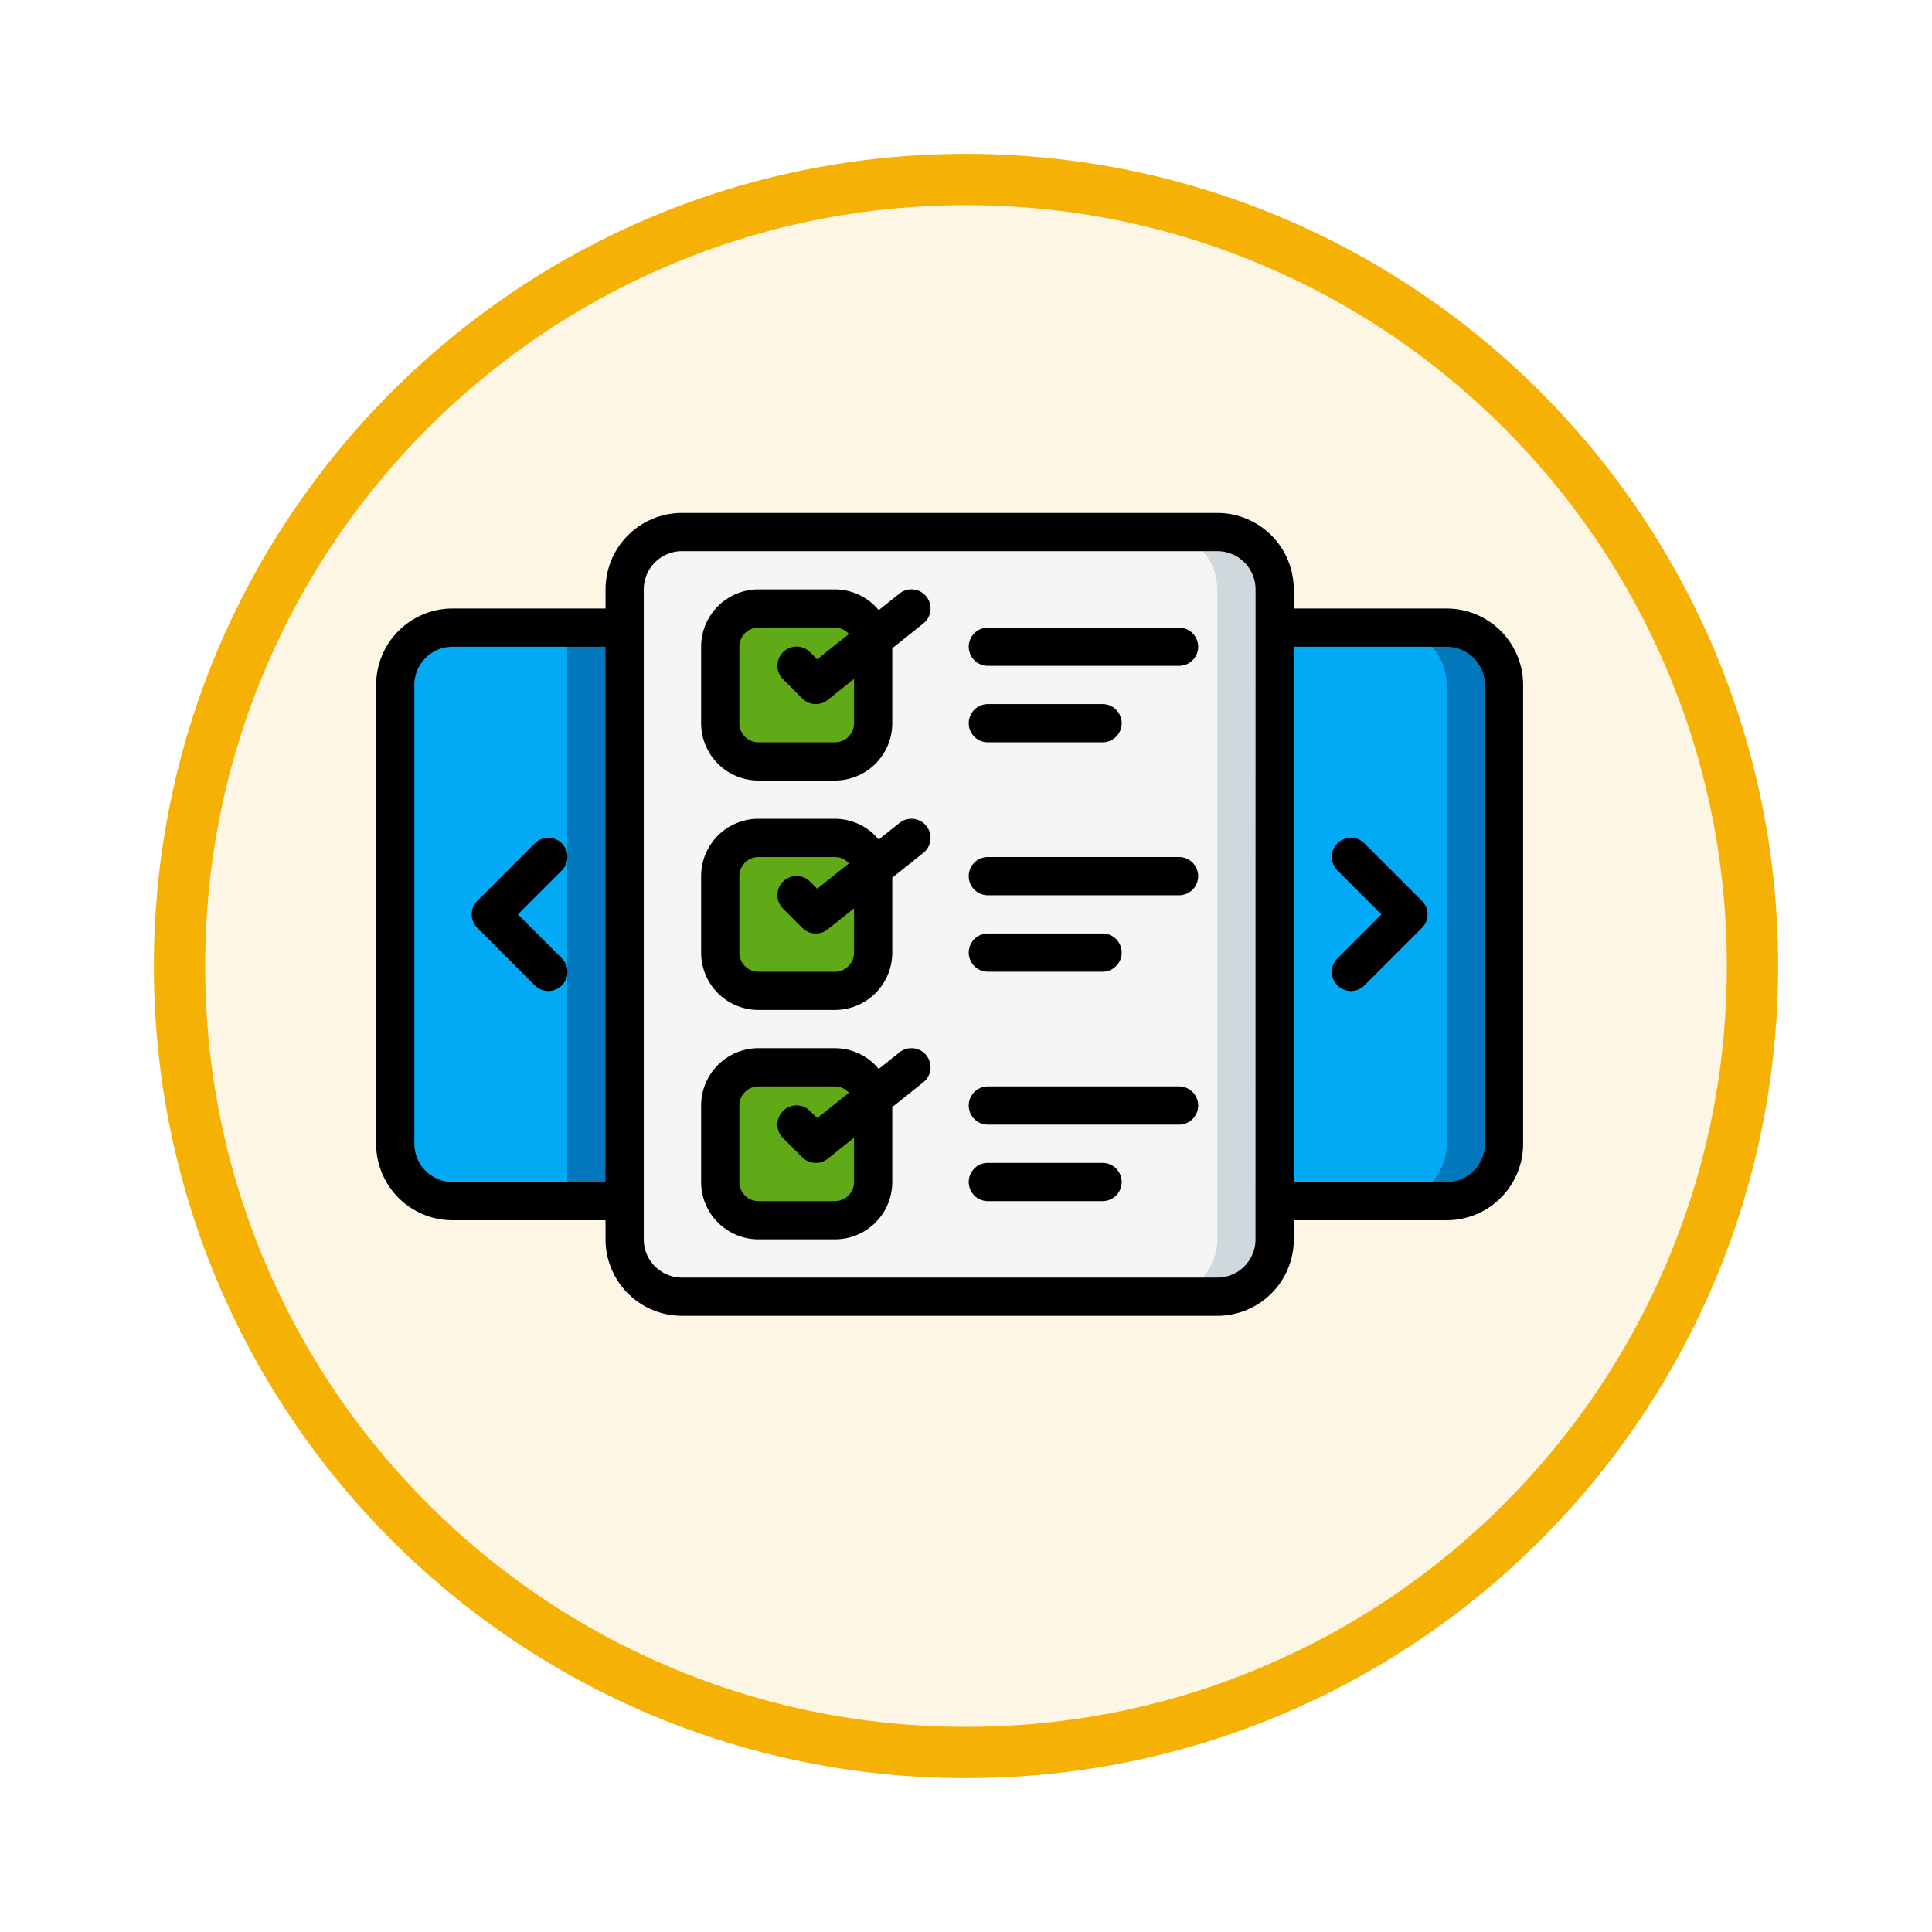 <svg xmlns="http://www.w3.org/2000/svg" xmlns:xlink="http://www.w3.org/1999/xlink" width="113" height="113" viewBox="0 0 113 113">
  <defs>
    <filter id="Trazado_982547" x="0" y="0" width="113" height="113" filterUnits="userSpaceOnUse">
      <feOffset dy="3" input="SourceAlpha"/>
      <feGaussianBlur stdDeviation="3" result="blur"/>
      <feFlood flood-opacity="0.161"/>
      <feComposite operator="in" in2="blur"/>
      <feComposite in="SourceGraphic"/>
    </filter>
  </defs>
  <g id="Grupo_1226271" data-name="Grupo 1226271" transform="translate(-324.656 -2260)">
    <g id="Grupo_1226084" data-name="Grupo 1226084" transform="translate(333.656 2266)">
      <g id="Grupo_1225173" data-name="Grupo 1225173">
        <g id="Grupo_1224643" data-name="Grupo 1224643">
          <g id="Grupo_1224291" data-name="Grupo 1224291">
            <g id="Grupo_1224091" data-name="Grupo 1224091">
              <g id="Grupo_1223183" data-name="Grupo 1223183" transform="translate(0)">
                <g id="Grupo_1211217" data-name="Grupo 1211217">
                  <g id="Grupo_1210736" data-name="Grupo 1210736">
                    <g id="Grupo_1210537" data-name="Grupo 1210537">
                      <g id="Grupo_1164202" data-name="Grupo 1164202">
                        <g id="Grupo_1158168" data-name="Grupo 1158168">
                          <g id="Grupo_1152576" data-name="Grupo 1152576">
                            <g id="Grupo_1148633" data-name="Grupo 1148633">
                              <g id="Grupo_1148525" data-name="Grupo 1148525">
                                <g transform="matrix(1, 0, 0, 1, -9, -6)" filter="url(#Trazado_982547)">
                                  <g id="Trazado_982547-2" data-name="Trazado 982547" transform="translate(9 6)" fill="#fdf6e4">
                                    <path d="M 47.5 93.5 C 41.289 93.5 35.265 92.284 29.595 89.886 C 24.118 87.569 19.198 84.252 14.973 80.027 C 10.748 75.802 7.431 70.882 5.114 65.405 C 2.716 59.735 1.5 53.711 1.5 47.5 C 1.5 41.289 2.716 35.265 5.114 29.595 C 7.431 24.118 10.748 19.198 14.973 14.973 C 19.198 10.748 24.118 7.431 29.595 5.114 C 35.265 2.716 41.289 1.5 47.5 1.5 C 53.711 1.5 59.735 2.716 65.405 5.114 C 70.882 7.431 75.802 10.748 80.027 14.973 C 84.252 19.198 87.569 24.118 89.886 29.595 C 92.284 35.265 93.5 41.289 93.5 47.5 C 93.5 53.711 92.284 59.735 89.886 65.405 C 87.569 70.882 84.252 75.802 80.027 80.027 C 75.802 84.252 70.882 87.569 65.405 89.886 C 59.735 92.284 53.711 93.5 47.5 93.5 Z" stroke="none"/>
                                    <path d="M 47.5 3 C 41.491 3 35.664 4.176 30.18 6.496 C 24.881 8.737 20.122 11.946 16.034 16.034 C 11.946 20.122 8.737 24.881 6.496 30.18 C 4.176 35.664 3 41.491 3 47.5 C 3 53.509 4.176 59.336 6.496 64.82 C 8.737 70.119 11.946 74.878 16.034 78.966 C 20.122 83.054 24.881 86.263 30.18 88.504 C 35.664 90.824 41.491 92 47.5 92 C 53.509 92 59.336 90.824 64.82 88.504 C 70.119 86.263 74.878 83.054 78.966 78.966 C 83.054 74.878 86.263 70.119 88.504 64.82 C 90.824 59.336 92 53.509 92 47.5 C 92 41.491 90.824 35.664 88.504 30.18 C 86.263 24.881 83.054 20.122 78.966 16.034 C 74.878 11.946 70.119 8.737 64.82 6.496 C 59.336 4.176 53.509 3 47.5 3 M 47.5 -7.62939453125e-06 C 73.734 -7.62939453125e-06 95 21.266 95 47.5 C 95 73.734 73.734 95 47.5 95 C 21.266 95 -7.62939453125e-06 73.734 -7.62939453125e-06 47.5 C -7.62939453125e-06 21.266 21.266 -7.62939453125e-06 47.5 -7.62939453125e-06 Z" stroke="none" fill="#f5b104"/>
                                  </g>
                                </g>
                              </g>
                            </g>
                          </g>
                        </g>
                      </g>
                    </g>
                  </g>
                </g>
              </g>
            </g>
          </g>
        </g>
      </g>
    </g>
    <g id="slideshow_5766990" transform="translate(346.656 2281)">
      <rect id="Rectángulo_422427" data-name="Rectángulo 422427" width="38" height="44" rx="3" transform="translate(14.543 10.48)" fill="#f5f5f5"/>
      <path id="Trazado_1057966" data-name="Trazado 1057966" d="M44.354,10H41a3.354,3.354,0,0,1,3.354,3.354V51.37A3.354,3.354,0,0,1,41,54.724h3.354a3.354,3.354,0,0,0,3.354-3.354V13.354A3.354,3.354,0,0,0,44.354,10Z" transform="translate(4.842 0.118)" fill="#cfd8dc"/>
      <path id="Trazado_1057967" data-name="Trazado 1057967" d="M14.417,15V48.543H4.354A3.354,3.354,0,0,1,1,45.189V18.354A3.354,3.354,0,0,1,4.354,15Z" transform="translate(0.118 0.709)" fill="#02a9f4"/>
      <path id="Trazado_1057968" data-name="Trazado 1057968" d="M10,15h3.354V48.543H10Z" transform="translate(1.181 0.709)" fill="#0377bc"/>
      <path id="Trazado_1057969" data-name="Trazado 1057969" d="M60.417,18.354V45.189a3.354,3.354,0,0,1-3.354,3.354H47V15H57.063a3.354,3.354,0,0,1,3.354,3.354Z" transform="translate(5.551 0.709)" fill="#02a9f4"/>
      <path id="Trazado_1057970" data-name="Trazado 1057970" d="M56.354,15H53a3.354,3.354,0,0,1,3.354,3.354V45.189A3.354,3.354,0,0,1,53,48.543h3.354a3.354,3.354,0,0,0,3.354-3.354V18.354A3.354,3.354,0,0,0,56.354,15Z" transform="translate(6.26 0.709)" fill="#0377bc"/>
      <g id="Grupo_1226270" data-name="Grupo 1226270" transform="translate(20.126 14.591)">
        <rect id="Rectángulo_422428" data-name="Rectángulo 422428" width="9" height="9" rx="2" transform="translate(0.417 -0.11)" fill="#60a917"/>
        <rect id="Rectángulo_422429" data-name="Rectángulo 422429" width="9" height="8" rx="2" transform="translate(0.417 13.89)" fill="#60a917"/>
        <rect id="Rectángulo_422430" data-name="Rectángulo 422430" width="9" height="9" rx="2" transform="translate(0.417 26.89)" fill="#60a917"/>
      </g>
      <path id="Trazado_1057971" data-name="Trazado 1057971" d="M7.7,30.472l2.564-2.564a1.118,1.118,0,1,0-1.581-1.581L5.328,29.682a1.118,1.118,0,0,0,0,1.581l3.354,3.354a1.118,1.118,0,1,0,1.581-1.581Z" transform="translate(0.591 2.008)"/>
      <path id="Trazado_1057972" data-name="Trazado 1057972" d="M62.614,14.591H53.669V13.472A4.472,4.472,0,0,0,49.2,9H17.89a4.472,4.472,0,0,0-4.472,4.472v1.118H4.472A4.472,4.472,0,0,0,0,19.063V45.9A4.472,4.472,0,0,0,4.472,50.37h8.945v1.118a4.472,4.472,0,0,0,4.472,4.472H49.2a4.472,4.472,0,0,0,4.472-4.472V50.37h8.945A4.472,4.472,0,0,0,67.086,45.9V19.063A4.472,4.472,0,0,0,62.614,14.591ZM4.472,48.134A2.236,2.236,0,0,1,2.236,45.9V19.063a2.236,2.236,0,0,1,2.236-2.236h8.945V48.134Zm46.961,3.354A2.236,2.236,0,0,1,49.2,53.724H17.89a2.236,2.236,0,0,1-2.236-2.236V13.472a2.236,2.236,0,0,1,2.236-2.236H49.2a2.236,2.236,0,0,1,2.236,2.236ZM64.85,45.9a2.236,2.236,0,0,1-2.236,2.236H53.669V16.827h8.945a2.236,2.236,0,0,1,2.236,2.236Z"/>
      <path id="Trazado_1057973" data-name="Trazado 1057973" d="M51.909,26.328a1.118,1.118,0,1,0-1.581,1.581l2.564,2.564-2.564,2.564a1.118,1.118,0,1,0,1.581,1.581l3.354-3.354a1.118,1.118,0,0,0,0-1.581Z" transform="translate(5.905 2.008)"/>
      <path id="Trazado_1057974" data-name="Trazado 1057974" d="M28.6,13.245l-1.212.969A3.335,3.335,0,0,0,24.827,13H20.354A3.354,3.354,0,0,0,17,16.354v4.472a3.354,3.354,0,0,0,3.354,3.354h4.472a3.354,3.354,0,0,0,3.354-3.354V16.445L30,14.991a1.118,1.118,0,0,0-1.4-1.746Zm-2.656,7.582a1.118,1.118,0,0,1-1.118,1.118H20.354a1.118,1.118,0,0,1-1.118-1.118V16.354a1.118,1.118,0,0,1,1.118-1.118h4.472a1.1,1.1,0,0,1,.82.372l-1.855,1.484-.41-.41A1.118,1.118,0,1,0,21.8,18.263l1.118,1.118a1.118,1.118,0,0,0,1.489.083l1.537-1.23Z" transform="translate(2.008 0.472)"/>
      <path id="Trazado_1057975" data-name="Trazado 1057975" d="M28.6,25.245l-1.212.969A3.335,3.335,0,0,0,24.827,25H20.354A3.354,3.354,0,0,0,17,28.354v4.472a3.354,3.354,0,0,0,3.354,3.354h4.472a3.354,3.354,0,0,0,3.354-3.354V28.445L30,26.991a1.118,1.118,0,0,0-1.4-1.746Zm-2.656,7.582a1.118,1.118,0,0,1-1.118,1.118H20.354a1.118,1.118,0,0,1-1.118-1.118V28.354a1.118,1.118,0,0,1,1.118-1.118h4.472a1.1,1.1,0,0,1,.82.372l-1.855,1.484-.41-.41A1.118,1.118,0,1,0,21.8,30.263l1.118,1.118a1.118,1.118,0,0,0,1.489.083l1.537-1.23Z" transform="translate(2.008 1.89)"/>
      <path id="Trazado_1057976" data-name="Trazado 1057976" d="M28.6,37.245l-1.212.969A3.335,3.335,0,0,0,24.827,37H20.354A3.354,3.354,0,0,0,17,40.354v4.472a3.354,3.354,0,0,0,3.354,3.354h4.472a3.354,3.354,0,0,0,3.354-3.354V40.445L30,38.991a1.118,1.118,0,0,0-1.4-1.746Zm-2.656,7.582a1.118,1.118,0,0,1-1.118,1.118H20.354a1.118,1.118,0,0,1-1.118-1.118V40.354a1.118,1.118,0,0,1,1.118-1.118h4.472a1.1,1.1,0,0,1,.82.372l-1.855,1.484-.41-.41A1.118,1.118,0,1,0,21.8,42.263l1.118,1.118a1.118,1.118,0,0,0,1.489.083l1.537-1.23Z" transform="translate(2.008 3.307)"/>
      <path id="Trazado_1057977" data-name="Trazado 1057977" d="M43.3,15H32.118a1.118,1.118,0,0,0,0,2.236H43.3A1.118,1.118,0,1,0,43.3,15Z" transform="translate(3.661 0.709)"/>
      <path id="Trazado_1057978" data-name="Trazado 1057978" d="M32.118,21.236h6.709a1.118,1.118,0,1,0,0-2.236H32.118a1.118,1.118,0,0,0,0,2.236Z" transform="translate(3.661 1.181)"/>
      <path id="Trazado_1057979" data-name="Trazado 1057979" d="M43.3,27H32.118a1.118,1.118,0,0,0,0,2.236H43.3A1.118,1.118,0,0,0,43.3,27Z" transform="translate(3.661 2.126)"/>
      <path id="Trazado_1057980" data-name="Trazado 1057980" d="M32.118,33.236h6.709a1.118,1.118,0,1,0,0-2.236H32.118a1.118,1.118,0,0,0,0,2.236Z" transform="translate(3.661 2.598)"/>
      <path id="Trazado_1057981" data-name="Trazado 1057981" d="M43.3,39H32.118a1.118,1.118,0,0,0,0,2.236H43.3A1.118,1.118,0,1,0,43.3,39Z" transform="translate(3.661 3.543)"/>
      <path id="Trazado_1057982" data-name="Trazado 1057982" d="M38.827,43H32.118a1.118,1.118,0,0,0,0,2.236h6.709a1.118,1.118,0,1,0,0-2.236Z" transform="translate(3.661 4.016)"/>
    </g>
  </g>
</svg>
